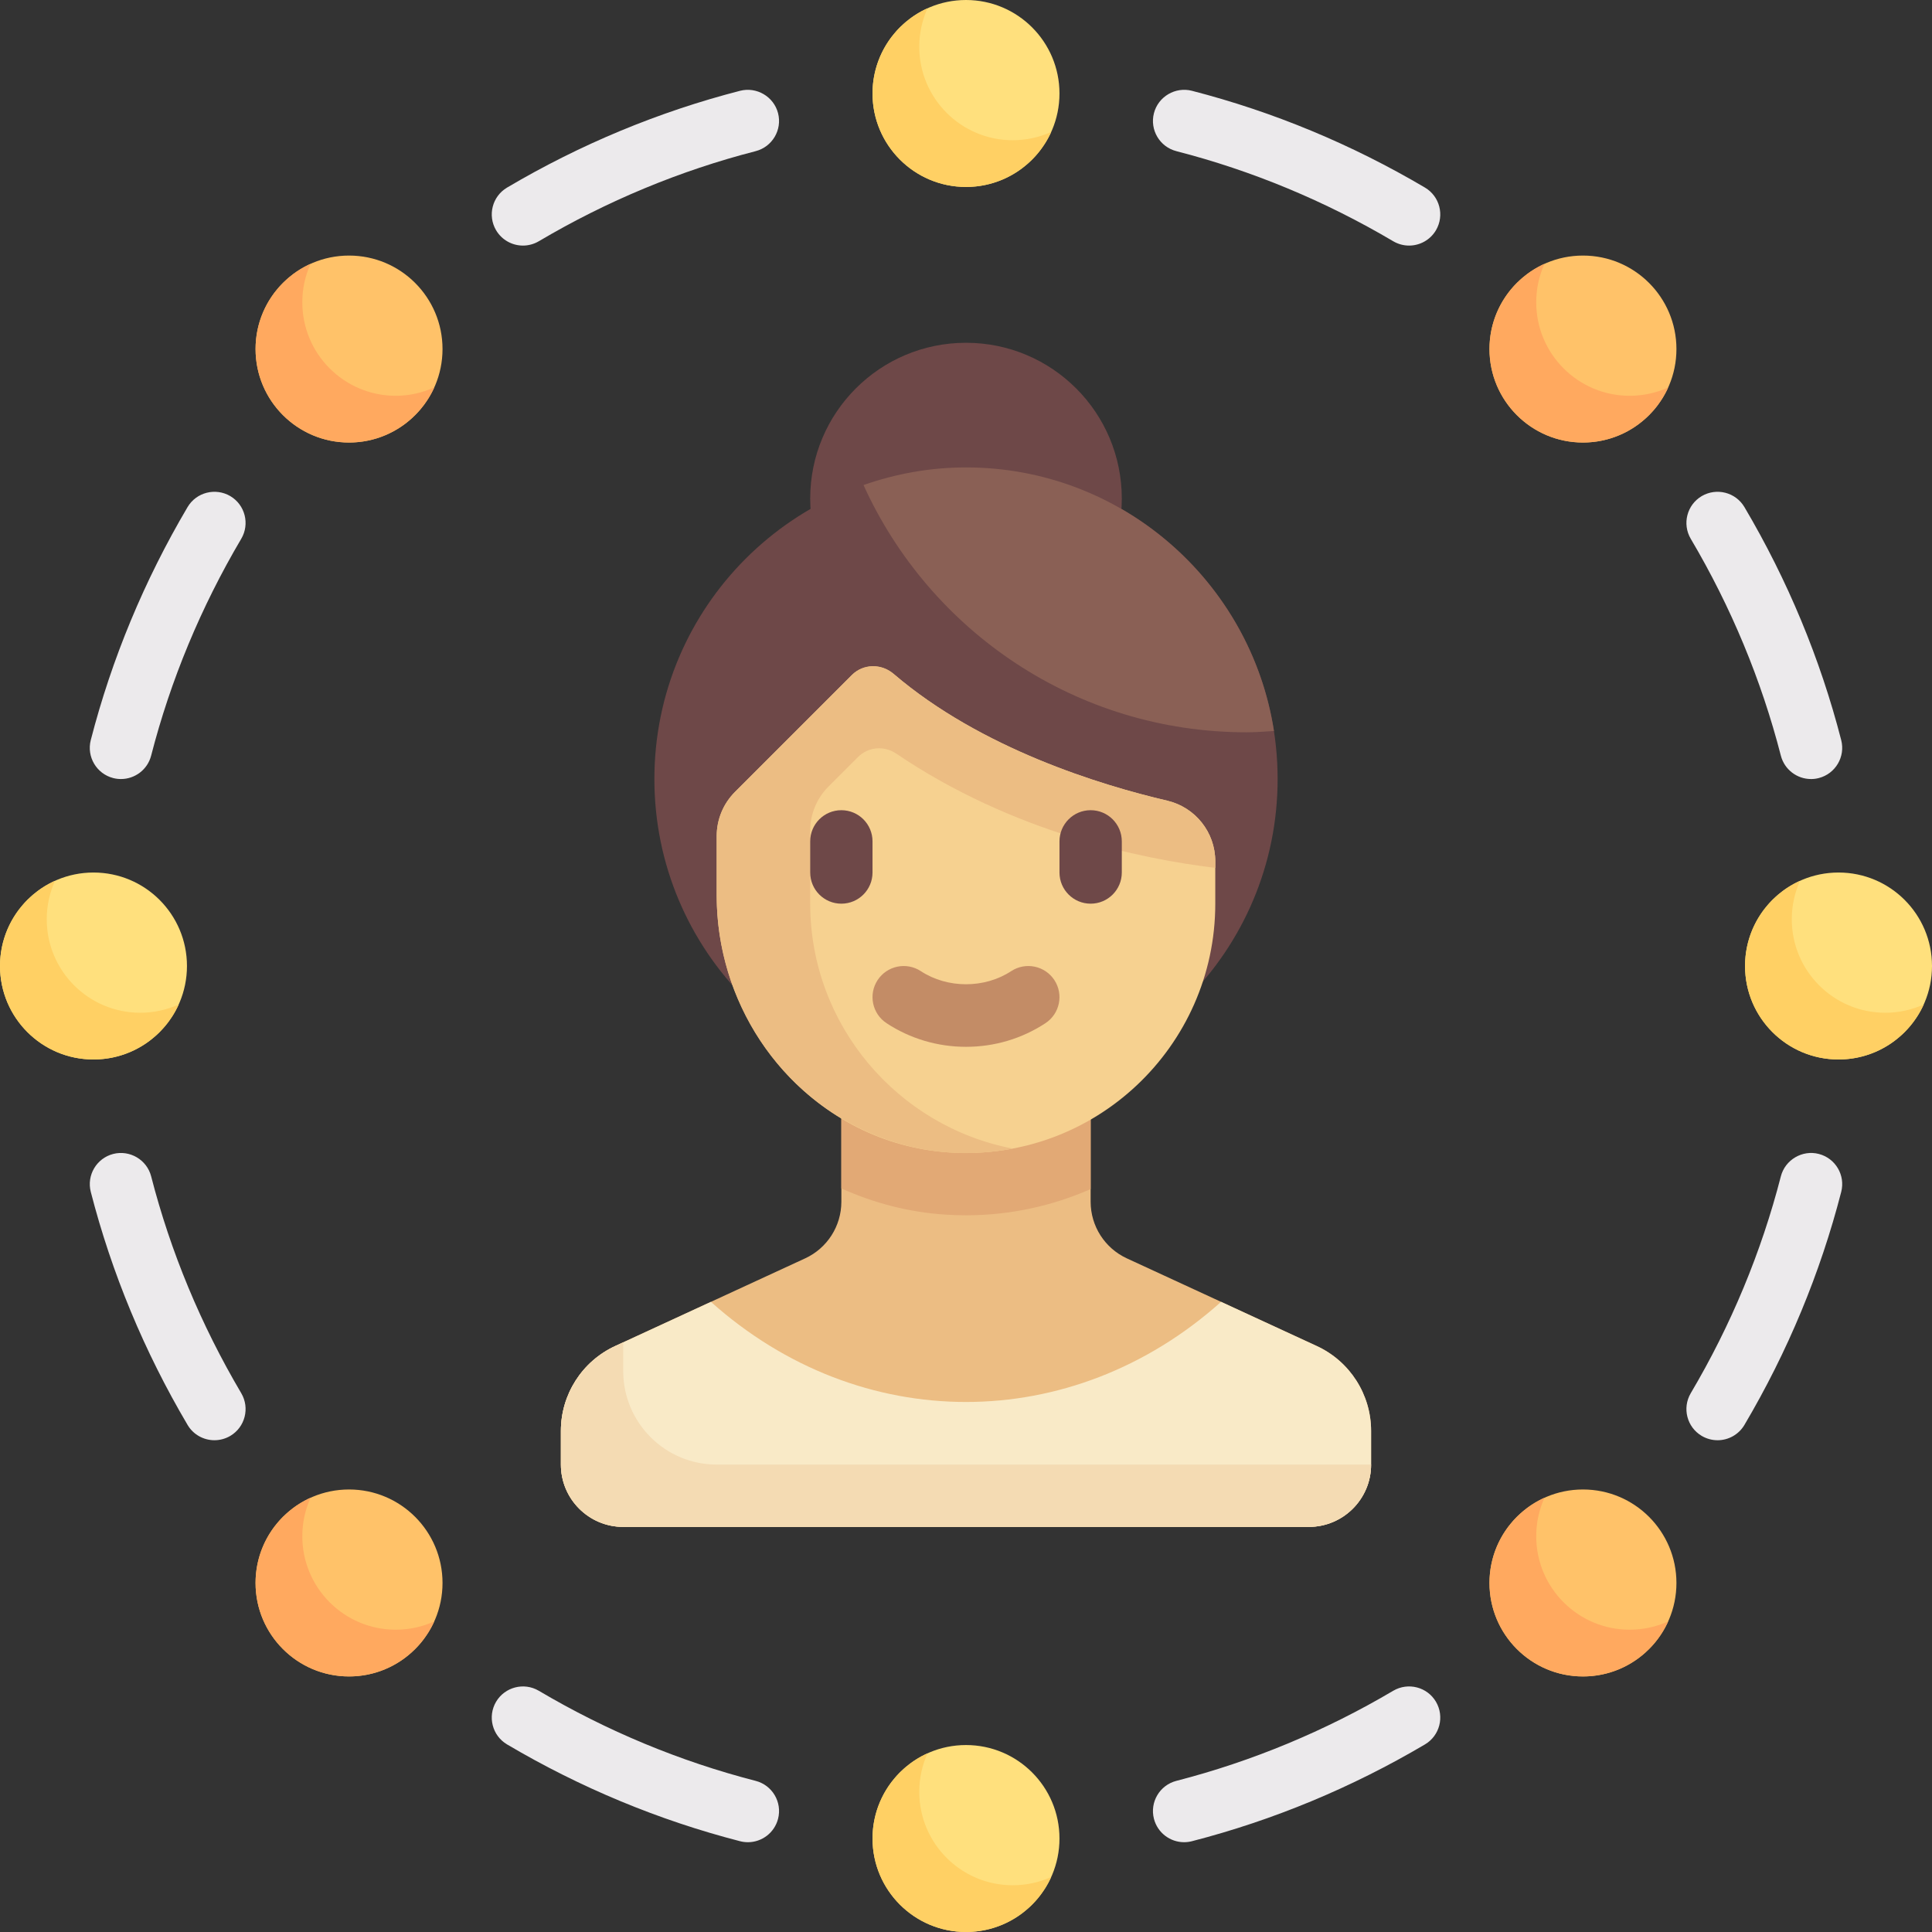 <svg height="512pt" viewBox="0 0 512 512" width="512pt" xmlns="http://www.w3.org/2000/svg"><rect x="0" y="0" width="512" height="512" fill="#333333" stroke="none"/><path d="m297.289 132.129c0 22.805-18.484 41.289-41.289 41.289s-41.289-18.484-41.289-41.289c0-22.805 18.484-41.289 41.289-41.289s41.289 18.484 41.289 41.289zm0 0" fill="#6e4848"/><path d="m338.582 206.453c0 45.605-36.973 82.578-82.582 82.578s-82.582-36.973-82.582-82.578c0-45.609 36.973-82.582 82.582-82.582s82.582 36.973 82.582 82.582zm0 0" fill="#6e4848"/><path d="m348.961 356.711-50.332-23.23c-5.852-2.699-9.598-8.555-9.598-14.996v-29.453h-66.062v29.453c0 6.441-3.746 12.297-9.598 14.996l-50.336 23.23c-8.773 4.051-14.391 12.832-14.391 22.496v8.922c0 9.121 7.395 16.516 16.516 16.516h181.68c9.121 0 16.516-7.395 16.516-16.516v-8.922c0-9.664-5.621-18.445-14.395-22.496zm0 0" fill="#ecbd83"/><path d="m222.969 314.949c8.535 3.836 17.789 6.305 27.566 6.938 1.832.121 3.66.18 5.465.18 11.746 0 22.906-2.504 33.031-6.945v-26.09h-66.062zm0 0" fill="#e2a975"/><path d="m309.25 212.168c-17.453-4.078-49.172-13.715-72.316-33.48-3.301-2.82-8.129-2.844-11.199.223l-30.961 30.961c-3.098 3.098-4.84 7.301-4.84 11.68v15.672c0 35.184 26.555 65.91 61.668 68.184 38.477 2.492 70.461-27.98 70.461-65.922v-11.227c.004-7.711-5.305-14.336-12.812-16.09zm0 0" fill="#f6d190"/><path d="m256 277.418c-7.539 0-14.816-2.164-21.047-6.258-3.816-2.504-4.871-7.625-2.371-11.434 2.516-3.816 7.637-4.855 11.434-2.371 7.066 4.645 16.902 4.645 23.969 0 3.805-2.484 8.926-1.445 11.434 2.371 2.5 3.809 1.445 8.93-2.371 11.434-6.23 4.094-13.508 6.258-21.047 6.258zm0 0" fill="#c38c66"/><path d="m237.5 199.703c30.707 20.848 64.773 27.898 84.562 30.289v-1.734c.004-7.668-5.266-14.332-12.734-16.074-17.488-4.078-49.398-13.758-72.594-33.668-3.207-2.75-7.969-2.637-10.957.352l-31.004 31.004c-3.098 3.098-4.84 7.301-4.84 11.68v15.801c0 27.836 16.566 53.359 42.426 63.664 12.633 5.035 24.871 5.484 36.051 3.379-30.496-5.852-53.699-32.707-53.699-64.91v-19.352c0-4.379 1.738-8.578 4.836-11.68l7.848-7.844c2.707-2.707 6.938-3.055 10.105-.906zm0 0" fill="#ecbd83"/><path d="m222.969 239.484c-4.566 0-8.258-3.699-8.258-8.258v-8.258c0-4.562 3.691-8.258 8.258-8.258 4.562 0 8.258 3.695 8.258 8.258v8.258c0 4.559-3.695 8.258-8.258 8.258zm0 0" fill="#6e4848"/><path d="m289.031 239.484c-4.562 0-8.258-3.699-8.258-8.258v-8.258c0-4.562 3.695-8.258 8.258-8.258 4.566 0 8.258 3.695 8.258 8.258v8.258c0 4.559-3.691 8.258-8.258 8.258zm0 0" fill="#6e4848"/><path d="m330.324 194.066c2.422 0 4.906-.191 7.289-.344-6.145-39.539-40.352-69.852-81.613-69.852-9.531 0-18.648 1.695-27.164 4.668 17.516 38.617 56.32 65.527 101.488 65.527zm0 0" fill="#8a6055"/><path d="m363.355 388.129v-8.922c0-9.664-5.621-18.445-14.395-22.496l-25.363-11.707c-39.539 35.379-95.656 35.379-135.195 0l-25.363 11.707c-8.773 4.051-14.395 12.832-14.395 22.496v8.922c0 9.121 7.395 16.516 16.516 16.516h181.68c9.121 0 16.516-7.395 16.516-16.516zm0 0" fill="#f9eac7"/><path d="m165.16 355.73-2.121.98c-8.773 4.051-14.395 12.832-14.395 22.496v8.922c0 9.121 7.395 16.516 16.516 16.516h181.68c9.121 0 16.516-7.395 16.516-16.516h-173.422c-13.68 0-24.773-11.094-24.773-24.773zm0 0" fill="#f4dbb3"/><path d="m280.773 24.773c0 13.684-11.09 24.773-24.773 24.773s-24.773-11.09-24.773-24.773c0-13.684 11.09-24.773 24.773-24.773s24.773 11.09 24.773 24.773zm0 0" fill="#ffe07d"/><g fill="#eceaec"><path d="m56.832 381.676c-2.824 0-5.582-1.449-7.121-4.055-11.477-19.434-20.105-40.219-25.652-61.758-1.137-4.41 1.523-8.918 5.941-10.055 4.387-1.121 8.922 1.523 10.059 5.941 5.152 20.031 13.191 39.371 23.879 57.469 2.312 3.926 1.016 8.992-2.914 11.316-1.32.77-2.766 1.141-4.191 1.141zm0 0"/><path d="m32.066 206.453c-.688 0-1.379-.082-2.066-.258-4.418-1.137-7.082-5.645-5.945-10.059 5.551-21.539 14.18-42.32 25.656-61.758 2.32-3.918 7.387-5.207 11.312-2.91 3.926 2.324 5.227 7.387 2.91 11.316-10.684 18.094-18.723 37.434-23.879 57.465-.957 3.727-4.312 6.203-7.988 6.203zm0 0"/><path d="m373.418 65.082c-1.426 0-2.871-.371-4.191-1.145-18.082-10.688-37.422-18.719-57.477-23.879-4.422-1.137-7.082-5.648-5.945-10.059 1.137-4.418 5.695-7.062 10.055-5.941 21.566 5.555 42.348 14.184 61.77 25.652 3.926 2.32 5.223 7.387 2.91 11.312-1.539 2.605-4.297 4.059-7.121 4.059zm0 0"/><path d="m198.203 488.203c-.688 0-1.379-.082-2.066-.258-21.574-5.559-42.348-14.188-61.758-25.656-3.926-2.32-5.227-7.387-2.91-11.312 2.332-3.918 7.387-5.219 11.312-2.91 18.074 10.684 37.414 18.715 57.469 23.879 4.422 1.137 7.082 5.645 5.945 10.055-.961 3.727-4.316 6.203-7.992 6.203zm0 0"/><path d="m313.797 488.203c-3.676 0-7.031-2.477-7.992-6.203-1.137-4.41 1.523-8.918 5.945-10.055 20.055-5.164 39.395-13.195 57.477-23.879 3.945-2.309 9-1.008 11.312 2.91 2.316 3.926 1.02 8.992-2.91 11.312-19.418 11.469-40.199 20.098-61.766 25.656-.688.176-1.379.258-2.066.258zm0 0"/><path d="m479.934 206.453c-3.676 0-7.031-2.477-7.992-6.203-5.16-20.055-13.191-39.395-23.879-57.469-2.312-3.926-1.016-8.992 2.914-11.312 3.949-2.301 8.984-1.008 11.312 2.91 11.469 19.41 20.098 40.184 25.652 61.758 1.137 4.41-1.523 8.918-5.941 10.055-.684.18-1.379.262-2.066.262zm0 0"/><path d="m455.168 381.676c-1.426 0-2.871-.371-4.191-1.145-3.93-2.32-5.227-7.387-2.914-11.312 10.688-18.074 18.719-37.414 23.879-57.469 1.137-4.422 5.711-7.074 10.059-5.945 4.418 1.137 7.078 5.645 5.941 10.055-5.555 21.574-14.184 42.348-25.652 61.758-1.547 2.609-4.297 4.059-7.121 4.059zm0 0"/><path d="m138.59 65.082c-2.824 0-5.574-1.453-7.121-4.059-2.316-3.926-1.016-8.992 2.91-11.312 19.41-11.469 40.184-20.098 61.758-25.652 4.371-1.113 8.918 1.523 10.055 5.941 1.137 4.41-1.523 8.922-5.941 10.059-20.059 5.16-39.395 13.191-57.469 23.879-1.32.773-2.766 1.145-4.191 1.145zm0 0"/></g><path d="m268.387 37.16c-13.684 0-24.773-11.09-24.773-24.773 0-3.629.789-7.086 2.195-10.195-8.605 3.887-14.582 12.531-14.582 22.582 0 13.684 11.09 24.773 24.773 24.773 10.051 0 18.699-5.977 22.582-14.578-3.105 1.402-6.562 2.191-10.195 2.191zm0 0" fill="#ffd064"/><path d="m280.773 487.227c0 13.684-11.09 24.773-24.773 24.773s-24.773-11.09-24.773-24.773c0-13.684 11.09-24.773 24.773-24.773s24.773 11.09 24.773 24.773zm0 0" fill="#ffe07d"/><path d="m268.387 499.613c-13.684 0-24.773-11.094-24.773-24.773 0-3.633.789-7.086 2.195-10.195-8.605 3.887-14.582 12.531-14.582 22.582 0 13.68 11.09 24.773 24.773 24.773 10.051 0 18.699-5.977 22.582-14.578-3.105 1.402-6.562 2.191-10.195 2.191zm0 0" fill="#ffd064"/><path d="m49.547 256c0 13.684-11.09 24.773-24.773 24.773-13.684 0-24.773-11.09-24.773-24.773s11.09-24.773 24.773-24.773c13.684 0 24.773 11.09 24.773 24.773zm0 0" fill="#ffe07d"/><path d="m37.16 268.387c-13.68 0-24.773-11.09-24.773-24.773 0-3.633.789-7.09 2.191-10.195-8.602 3.883-14.578 12.531-14.578 22.582 0 13.684 11.094 24.773 24.773 24.773 10.051 0 18.703-5.973 22.586-14.574-3.105 1.402-6.566 2.188-10.199 2.188zm0 0" fill="#ffd064"/><path d="m512 256c0 13.684-11.09 24.773-24.773 24.773-13.684 0-24.773-11.09-24.773-24.773s11.09-24.773 24.773-24.773c13.684 0 24.773 11.09 24.773 24.773zm0 0" fill="#ffe07d"/><path d="m499.613 268.387c-13.684 0-24.773-11.09-24.773-24.773 0-3.633.789-7.09 2.191-10.195-8.602 3.883-14.578 12.531-14.578 22.582 0 13.684 11.09 24.773 24.773 24.773 10.051 0 18.699-5.977 22.582-14.578-3.109 1.402-6.566 2.191-10.195 2.191zm0 0" fill="#ffd064"/><path d="m444.273 92.5c0 13.68-11.09 24.773-24.773 24.773-13.68 0-24.773-11.094-24.773-24.773 0-13.684 11.094-24.773 24.773-24.773 13.684 0 24.773 11.09 24.773 24.773zm0 0" fill="#ffc269"/><path d="m431.887 104.887c-13.68 0-24.773-11.094-24.773-24.773 0-3.633.785-7.094 2.191-10.199-8.605 3.887-14.578 12.531-14.578 22.586 0 13.68 11.09 24.773 24.773 24.773 10.051 0 18.699-5.977 22.586-14.578-3.109 1.402-6.566 2.191-10.199 2.191zm0 0" fill="#ffa95f"/><path d="m117.273 419.5c0 13.684-11.094 24.773-24.773 24.773-13.684 0-24.773-11.09-24.773-24.773 0-13.68 11.09-24.773 24.773-24.773 13.68 0 24.773 11.094 24.773 24.773zm0 0" fill="#ffc269"/><path d="m104.887 431.887c-13.684 0-24.773-11.09-24.773-24.773 0-3.629.789-7.086 2.191-10.195-8.602 3.887-14.582 12.531-14.582 22.582 0 13.684 11.094 24.773 24.773 24.773 10.055 0 18.699-5.977 22.582-14.578-3.105 1.402-6.562 2.191-10.191 2.191zm0 0" fill="#ffa95f"/><path d="m117.273 92.5c0 13.68-11.094 24.773-24.773 24.773-13.684 0-24.773-11.094-24.773-24.773 0-13.684 11.09-24.773 24.773-24.773 13.68 0 24.773 11.09 24.773 24.773zm0 0" fill="#ffc269"/><path d="m104.887 104.887c-13.684 0-24.773-11.094-24.773-24.773 0-3.633.785-7.09 2.188-10.199-8.602 3.887-14.574 12.531-14.574 22.586 0 13.68 11.09 24.773 24.773 24.773 10.051 0 18.711-6.012 22.594-14.613-3.105 1.402-6.578 2.227-10.207 2.227zm0 0" fill="#ffa95f"/><path d="m444.273 419.5c0 13.684-11.09 24.773-24.773 24.773-13.68 0-24.773-11.09-24.773-24.773 0-13.68 11.094-24.773 24.773-24.773 13.684 0 24.773 11.094 24.773 24.773zm0 0" fill="#ffc269"/><path d="m431.887 431.887c-13.68 0-24.773-11.09-24.773-24.773 0-3.629.785-7.09 2.191-10.195-8.602 3.883-14.578 12.531-14.578 22.586 0 13.68 11.094 24.773 24.773 24.773 10.055 0 18.699-5.977 22.582-14.582-3.105 1.406-6.562 2.191-10.195 2.191zm0 0" fill="#ffa95f"/></svg>